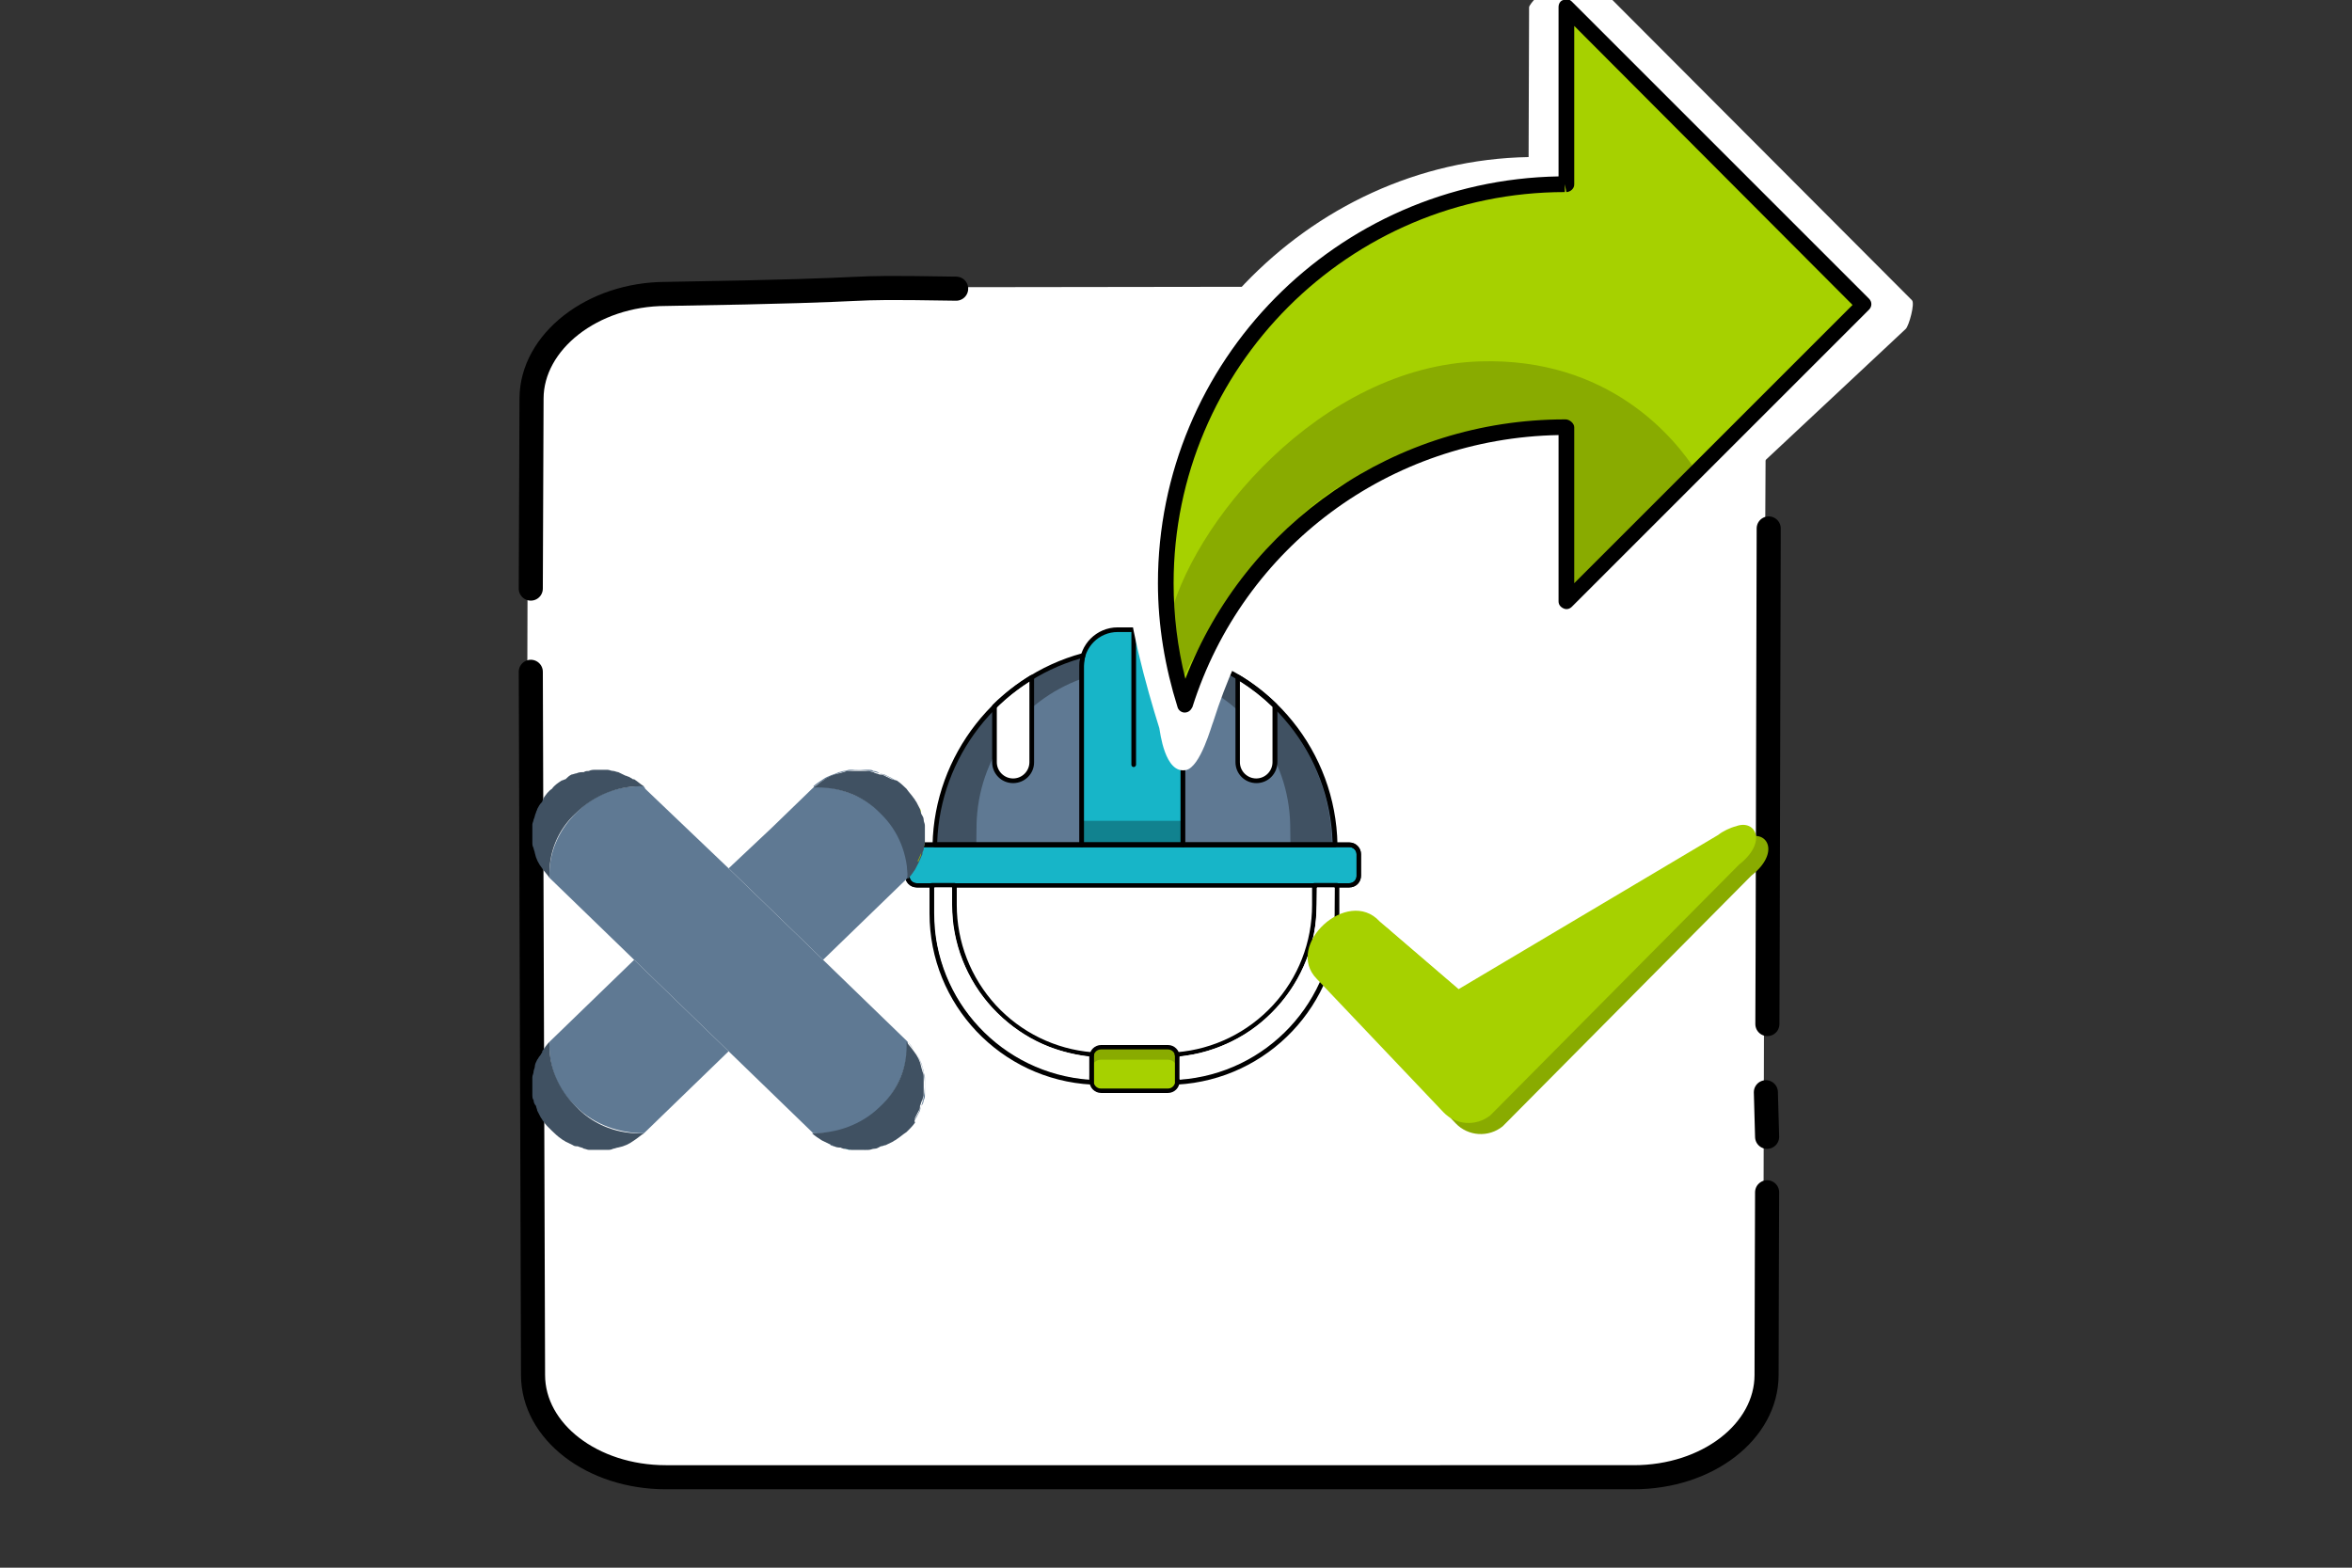 <?xml version="1.0" encoding="UTF-8" standalone="no"?>
<!-- Generator: Adobe Illustrator 24.3.0, SVG Export Plug-In . SVG Version: 6.00 Build 0)  -->

<svg
   xmlns:dc="http://purl.org/dc/elements/1.1/"
   xmlns:cc="http://creativecommons.org/ns#"
   xmlns:rdf="http://www.w3.org/1999/02/22-rdf-syntax-ns#"
   xmlns:svg="http://www.w3.org/2000/svg"
   xmlns="http://www.w3.org/2000/svg"
   xmlns:sodipodi="http://sodipodi.sourceforge.net/DTD/sodipodi-0.dtd"
   xmlns:inkscape="http://www.inkscape.org/namespaces/inkscape"
   version="1.1"
   id="Capa_1"
   x="0px"
   y="0px"
   viewBox="0 0 300 200"
   style="enable-background:new 0 0 300 200;"
   xml:space="preserve"
   sodipodi:docname="campaign.svg"
   inkscape:version="0.92.5 (2060ec1f9f, 2020-04-08)"><rect x="0" y="0" width="300" height="200" fill="#333333" stroke="none"/><defs
   id="defs896" /><sodipodi:namedview
   pagecolor="#ffffff"
   bordercolor="#666666"
   borderopacity="1"
   objecttolerance="10"
   gridtolerance="10"
   guidetolerance="10"
   inkscape:pageopacity="0"
   inkscape:pageshadow="2"
   inkscape:window-width="1920"
   inkscape:window-height="1027"
   id="namedview894"
   showgrid="false"
   inkscape:zoom="2.1275"
   inkscape:cx="161.13287"
   inkscape:cy="137.5639"
   inkscape:window-x="0"
   inkscape:window-y="27"
   inkscape:window-maximized="1"
   inkscape:current-layer="Capa_1"
   inkscape:pagecheckerboard="true" />
<style
   type="text/css"
   id="style815">
	.st0{fill:#5F7993;}
	.st1{fill:#17B5C8;}
	.st2{fill:#11828F;}
	.st3{fill:#405162;}
	.st4{fill:#A6D100;}
	.st5{fill:#89AB00;}
	.st6{fill:#FFFFFF;}
	.st7{fill:none;stroke:#17B5C8;stroke-width:2;stroke-miterlimit:10;}
</style>

<path
   style="opacity:1;fill:#ffffff;fill-opacity:1;fill-rule:nonzero;stroke:none;stroke-width:1.917;stroke-linecap:round;stroke-linejoin:round;stroke-miterlimit:4;stroke-dasharray:none;stroke-dashoffset:0;stroke-opacity:1"
   d="m 84.492,36.689 100.905,-0.137 24.528,0.287 c 7.882,0.092 15.367,4.637 15.321,13.248 l -0.088,16.561 -0.27,108.153 c -0.018,7.231 -7.557,13.052 -16.944,13.052 H 84.492 c -9.387,0 -16.933,-5.821 -16.944,-13.052 l -0.287,-89.839 0.096,-34.925 c 0.02,-7.231 7.749,-13.334 17.136,-13.347 z"
   id="rect2590-7"
   inkscape:connector-curvature="0"
   sodipodi:nodetypes="ccsscsssscssc" /><path
   style="opacity:1;fill:none;fill-opacity:1;fill-rule:nonzero;stroke:#000000;stroke-width:3.071;stroke-linecap:round;stroke-linejoin:round;stroke-miterlimit:4;stroke-dasharray:none;stroke-dashoffset:0;stroke-opacity:1"
   d="m 67.702,75.091 0.096,-24.264 c 0.029,-7.221 7.749,-13.317 17.136,-13.329 v 0 C 117.044,36.985 104.122,36.545 121.958,36.828 m 103.642,30.587 -0.135,54.005 -0.034,9.226 m -0.192,8.698 0.158,5.688 m 0,7.076 -0.034,9.816 -0.034,13.501 c -0.018,7.221 -7.557,13.035 -16.944,13.035 H 84.934 c -9.387,0 -16.933,-5.813 -16.944,-13.035 l -0.287,-89.72"
   id="rect2590"
   inkscape:connector-curvature="0"
   sodipodi:nodetypes="csscccccccccssssc" /><g
   id="g891-3"
   transform="matrix(0.297,0,0,0.297,99.969,80.037)"><path
     class="st4"
     d="m 164.9,199 h -28.7 c -2.3,0 -4.1,-1.8 -4.1,-4.1 v -10.5 c 0,-2.3 1.8,-4.1 4.1,-4.1 h 28.7 c 2.3,0 4.1,1.8 4.1,4.1 v 10.5 c 0,2.3 -1.8,4.1 -4.1,4.1 z"
     id="path817-6"
     inkscape:connector-curvature="0"
     style="fill:#a6d100" /><path
     class="st5"
     d="m 164.9,180.3 h -28.6 c -2.3,0 -4.1,1.8 -4.1,4.1 v 5.4 c 0,-2.3 1.8,-4.1 4.1,-4.1 h 28.6 c 2.3,0 4.1,1.8 4.1,4.1 v -5.4 c 0,-2.3 -1.8,-4.1 -4.1,-4.1 z"
     id="path819-7"
     inkscape:connector-curvature="0"
     style="fill:#89ab00" /><path
     class="st1"
     d="M 242.9,110.7 H 57.1 c -2.3,0 -4.1,-1.8 -4.1,-4.1 v -9.2 c 0,-2.3 1.8,-4.1 4.1,-4.1 h 185.7 c 2.3,0 4.1,1.8 4.1,4.1 v 9.2 c 0,2.3 -1.8,4.1 -4,4.1 z"
     id="path821-5"
     inkscape:connector-curvature="0"
     style="fill:#17b5c8" /><path
     class="st1"
     d="M 242.9,110.7 H 57.1 c -2.3,0 -4.1,-1.8 -4.1,-4.1 v -9.2 c 0,-2.3 1.8,-4.1 4.1,-4.1 h 185.7 c 2.3,0 4.1,1.8 4.1,4.1 v 9.2 c 0,2.3 -1.8,4.1 -4,4.1 z"
     id="path823-3"
     inkscape:connector-curvature="0"
     style="fill:#17b5c8" /><g
     id="g829-5"><path
       class="st0"
       d="M 128.6,12.1 C 92.4,21.8 65.7,54.4 64.9,93.4 H 128 v -77 c 0,-1.5 0.2,-2.9 0.6,-4.3 z"
       id="path825-6"
       inkscape:connector-curvature="0"
       style="fill:#5f7993" /><path
       class="st0"
       d="M 236.8,93.4 C 236,53.5 208,20.3 170.6,11.4 c 0.5,1.6 0.8,3.2 0.8,5 v 77 z"
       id="path827-2"
       inkscape:connector-curvature="0"
       style="fill:#5f7993" /></g><path
     class="st3"
     d="M 82.8,84.8 C 83.4,55.9 102,31.4 127.9,22.1 v -5.7 c 0,-1.5 0.2,-3 0.6,-4.4 -36.2,9.7 -62.9,42.3 -63.7,81.3 h 17.9 z"
     id="path831-9"
     inkscape:connector-curvature="0"
     style="fill:#405162" /><path
     class="st3"
     d="M 217.5,84.8 C 216.9,55.9 198.3,31.4 172.4,22.1 v -5.7 c 0,-1.5 -0.2,-3 -0.6,-4.4 36.2,9.7 62.9,42.3 63.7,81.3 h -17.9 z"
     id="path833-1"
     inkscape:connector-curvature="0"
     style="fill:#405162" /><path
     class="st1"
     d="m 171.4,93.4 v -77 C 171.4,7.9 164.5,1 156,1 H 143.4 C 134.9,1 128,7.9 128,16.4 v 77 z"
     id="path835-2"
     inkscape:connector-curvature="0"
     style="fill:#17b5c8" /><rect
     x="128"
     y="83.1"
     class="st2"
     width="43.5"
     height="10.3"
     id="rect837-7"
     style="fill:#11828f" /><g
     id="g841-0"><path
       d="m 150.3,60 c -0.5,0 -1,-0.4 -1,-1 V 1 c 0,-0.5 0.4,-1 1,-1 0.5,0 1,0.4 1,1 v 58 c 0,0.5 -0.5,1 -1,1 z"
       id="path839-9"
       inkscape:connector-curvature="0" /></g><g
     id="g847-3"><path
       class="st6"
       d="m 203,65.9 c 4.4,0 8,-3.6 8,-8 V 33.7 C 206.2,29 200.8,24.8 194.9,21.3 v 36.6 c 0.1,4.4 3.6,8 8.1,8 z"
       id="path843-6"
       inkscape:connector-curvature="0"
       style="fill:#ffffff" /><path
       d="m 203,66.9 c -5,0 -9,-4 -9,-9 V 21.3 c 0,-0.4 0.2,-0.7 0.5,-0.9 0.3,-0.2 0.7,-0.2 1,0 5.9,3.5 11.3,7.7 16.2,12.5 0.2,0.2 0.3,0.4 0.3,0.7 v 24.2 c 0,5.1 -4,9.1 -9,9.1 z m -7.1,-43.8 v 34.8 c 0,3.9 3.2,7 7,7 3.9,0 7,-3.2 7,-7 V 34.1 c -4.2,-4.1 -8.9,-7.8 -14,-11 z"
       id="path845-0"
       inkscape:connector-curvature="0" /></g><g
     id="g853-6"><path
       class="st6"
       d="m 98.5,65.9 c 4.4,0 8,-3.6 8,-8 V 21.4 c -5.8,3.5 -11.2,7.7 -16.1,12.5 v 24 c 0.1,4.4 3.7,8 8.1,8 z"
       id="path849-2"
       inkscape:connector-curvature="0"
       style="fill:#ffffff" /><path
       d="m 98.5,66.9 c -5,0 -9,-4 -9,-9 v -24 c 0,-0.3 0.1,-0.5 0.3,-0.7 4.9,-4.8 10.4,-9.1 16.2,-12.6 0.3,-0.2 0.7,-0.2 1,0 0.3,0.2 0.5,0.5 0.5,0.9 V 58 c 0,4.9 -4,8.9 -9,8.9 z m -7,-32.6 v 23.6 c 0,3.9 3.2,7 7,7 3.9,0 7,-3.2 7,-7 V 23.2 c -5,3.2 -9.8,6.9 -14,11.1 z"
       id="path851-6"
       inkscape:connector-curvature="0" /></g><g
     id="g857-1"><path
       d="M 171.4,94.4 H 128 c -0.5,0 -1,-0.4 -1,-1 v -77 C 127,7.4 134.3,0 143.4,0 H 156 c 9.1,0 16.4,7.4 16.4,16.4 v 77 c 0,0.6 -0.4,1 -1,1 z m -42.5,-2 h 41.5 v -76 C 170.5,8.5 164,2 156,2 h -12.6 c -8,0 -14.5,6.5 -14.5,14.5 z"
       id="path855-8"
       inkscape:connector-curvature="0" /></g><g
     id="g867-7"><g
       id="g861-9"><path
         d="M 128,94.4 H 64.9 c -0.3,0 -0.5,-0.1 -0.7,-0.3 -0.2,-0.2 -0.3,-0.4 -0.3,-0.7 0.8,-38.5 27.3,-72.3 64.4,-82.3 0.3,-0.1 0.7,0 1,0.3 0.3,0.3 0.3,0.6 0.2,1 -0.4,1.3 -0.6,2.7 -0.6,4.1 v 77 c 0,0.5 -0.4,0.9 -0.9,0.9 z m -62.1,-2 H 127 v -76 c 0,-1 0.1,-2 0.3,-3 -35.2,10.2 -60.2,42.4 -61.4,79 z"
         id="path859-2"
         inkscape:connector-curvature="0" /></g><g
       id="g865-0"><path
         d="m 236.8,94.4 h -65.3 c -0.5,0 -1,-0.4 -1,-1 v -77 c 0,-1.6 -0.3,-3.1 -0.8,-4.7 -0.1,-0.3 0,-0.7 0.2,-1 0.2,-0.3 0.6,-0.4 1,-0.3 38.6,9.1 66.2,43.2 66.9,82.9 0,0.3 -0.1,0.5 -0.3,0.7 -0.2,0.3 -0.4,0.4 -0.7,0.4 z m -64.4,-2 h 63.3 c -1.2,-37.8 -27.2,-70.2 -63.8,-79.6 0.3,1.2 0.4,2.4 0.4,3.6 v 76 z"
         id="path863-2"
         inkscape:connector-curvature="0" /></g></g><g
     id="g871-3"><path
       d="m 165,200 h -28.7 c -2.8,0 -5,-2.3 -5,-5 v -10.6 c 0,-2.8 2.3,-5 5,-5 H 165 c 2.8,0 5,2.3 5,5 V 195 c 0,2.7 -2.2,5 -5,5 z m -28.8,-18.7 c -1.7,0 -3.1,1.4 -3.1,3.1 V 195 c 0,1.7 1.4,3.1 3.1,3.1 H 165 c 1.7,0 3.1,-1.4 3.1,-3.1 v -10.6 c 0,-1.7 -1.4,-3.1 -3.1,-3.1 z"
       id="path869-7"
       inkscape:connector-curvature="0" /></g><g
     id="g875-5"><path
       d="M 242.9,111.7 H 57.1 c -2.8,0 -5,-2.3 -5,-5 v -9.3 c 0,-2.8 2.3,-5 5,-5 h 185.8 c 2.8,0 5,2.3 5,5 v 9.3 c 0,2.8 -2.2,5 -5,5 z M 57.1,94.4 c -1.7,0 -3.1,1.4 -3.1,3.1 v 9.3 c 0,1.7 1.4,3.1 3.1,3.1 h 185.8 c 1.7,0 3.1,-1.4 3.1,-3.1 v -9.3 c 0,-1.7 -1.4,-3.1 -3.1,-3.1 z"
       id="path873-9"
       inkscape:connector-curvature="0" /></g><g
     id="g879-2"><path
       d="M 242.9,111.7 H 57.1 c -2.8,0 -5,-2.3 -5,-5 v -9.3 c 0,-2.8 2.3,-5 5,-5 h 185.8 c 2.8,0 5,2.3 5,5 v 9.3 c 0,2.8 -2.2,5 -5,5 z M 57.1,94.4 c -1.7,0 -3.1,1.4 -3.1,3.1 v 9.3 c 0,1.7 1.4,3.1 3.1,3.1 h 185.8 c 1.7,0 3.1,-1.4 3.1,-3.1 v -9.3 c 0,-1.7 -1.4,-3.1 -3.1,-3.1 z"
       id="path877-2"
       inkscape:connector-curvature="0" /></g><g
     id="g889-8"><g
       id="g883-9"><path
         d="m 132.2,196.4 c 0,0 0,0 0,0 -39,-2.1 -69.6,-34.4 -69.6,-73.5 v -12.1 c 0,-0.5 0.4,-1 1,-1 h 9.7 c 0.5,0 1,0.4 1,1 v 8.4 c 0,16 6,31.3 16.8,43.1 10.8,11.7 25.5,18.9 41.3,20.2 0.3,0 0.6,0.2 0.7,0.4 0.2,0.2 0.2,0.5 0.2,0.8 -0.1,0.3 -0.1,0.5 -0.1,0.7 v 10.5 c 0,0.1 0,0.1 0,0.2 v 0.2 c 0,0.3 -0.1,0.6 -0.3,0.8 -0.1,0.1 -0.4,0.3 -0.7,0.3 z M 64.6,111.7 v 11.1 c 0,37.7 29.2,68.8 66.6,71.5 v -9.9 c 0,0 0,0 0,-0.1 -15.9,-1.6 -30.6,-9 -41.5,-20.8 C 78.5,151.4 72.3,135.6 72.3,119.1 v -7.4 z"
         id="path881-73"
         inkscape:connector-curvature="0" /></g><g
       id="g887-6"><path
         d="m 169,196.4 c -0.3,0 -0.5,-0.1 -0.7,-0.3 -0.2,-0.2 -0.3,-0.5 -0.3,-0.8 v -0.2 c 0,-0.1 0,-0.1 0,-0.2 v -10.5 c 0,-0.2 0,-0.5 -0.1,-0.7 -0.1,-0.3 0,-0.6 0.2,-0.8 0.2,-0.2 0.4,-0.4 0.7,-0.4 15.8,-1.3 30.5,-8.5 41.3,-20.2 10.9,-11.8 16.8,-27.1 16.8,-43.1 v -8.4 c 0,-0.5 0.4,-1 1,-1 h 9.7 c 0.5,0 1,0.4 1,1 v 12.1 c 0,39 -30.6,71.3 -69.6,73.5 0,0 0,0 0,0 z m 1,-12.1 c 0,0 0,0.1 0,0 v 10 c 37.4,-2.6 66.6,-33.8 66.6,-71.5 v -11.1 h -7.7 v 7.4 c 0,16.5 -6.2,32.3 -17.4,44.4 -10.9,11.9 -25.6,19.2 -41.5,20.8 z"
         id="path885-1"
         inkscape:connector-curvature="0" /></g></g><path
     style="opacity:1;fill:#ffffff;fill-opacity:1;fill-rule:nonzero;stroke:none;stroke-width:0.235;stroke-linecap:round;stroke-linejoin:round;stroke-miterlimit:4;stroke-dasharray:none;stroke-dashoffset:0;stroke-opacity:1"
     d="m 165.081,167.26 v -3.649 l 0.764,-0.118 c 3.387,-0.525 4.281,-0.691 5.934,-1.102 6.692,-1.661 13.228,-4.803 18.44,-8.864 8.693,-6.773 14.893,-16.156 17.656,-26.719 1.081,-4.136 1.416,-6.851 1.558,-12.631 l 0.131,-5.347 h 2.822 2.822 l -0.138,6.639 c -0.183,8.821 -0.752,12.584 -2.865,18.932 -4.407,13.24 -14.497,24.791 -27.028,30.942 -6.183,3.035 -11.616,4.604 -18.743,5.412 l -1.351,0.153 z"
     id="path1552-2"
     inkscape:connector-curvature="0"
     transform="matrix(1.328,0,0,1.328,-49.272,-32.848)" /><path
     style="opacity:1;fill:#ffffff;fill-opacity:1;fill-rule:nonzero;stroke:none;stroke-width:0.235;stroke-linecap:round;stroke-linejoin:round;stroke-miterlimit:4;stroke-dasharray:none;stroke-dashoffset:0;stroke-opacity:1"
     d="m 131.826,170.405 c -14.047,-2.135 -26.475,-9.531 -35.18,-20.935 -4.103,-5.375 -7.422,-12.284 -9.124,-18.992 -1.245,-4.908 -1.456,-6.856 -1.579,-14.538 l -0.113,-7.109 h 2.845 2.845 v 4.765 c 0,5.295 0.207,7.468 1.091,11.451 0.876,3.946 2.021,7.209 3.835,10.928 3.248,6.659 7.767,12.313 13.523,16.919 7.322,5.859 14.583,8.949 24.853,10.577 l 0.881,0.14 v 3.632 c 0,4.238 0.503,3.828 -3.878,3.162 z"
     id="path1554-9"
     inkscape:connector-curvature="0"
     transform="matrix(1.328,0,0,1.328,-49.272,-32.848)" /></g><g
   transform="translate(26.697,-0.07)"
   id="g7772-8"
   style="fill:#17b5c8;stroke-width:0.1;stroke-miterlimit:4;stroke-dasharray:none"><path
     inkscape:connector-curvature="0"
     d="m 124.566,98.312 c -2.721,0.532 -3.293,-4.953 -3.393,-5.353 -1.6,-5.1 -4.162,-14.222 -4.162,-19.622 0,-28.3 22.966,-52.729 51.266,-53.229 L 168.34,1 c 0.001,-0.4 1.845,-2.445 3.89,-3.72 5.805,1.445 7.822,-0.539 4.155,0.2 l 40.794,40.898 c 0.399,0.401 -0.389,3.271 -0.802,3.658 l -40.915,38.289 c -0.31,0.29 -1.806,2.346 -3.26,2.36 -1.454,0.015 -1.187,-2.122 -1.265,-3.227 l -0.997,-21.532 c -21.5,0.4 -35.381,13.701 -41.881,34.201 -0.2,0.4 -1.623,5.819 -3.493,6.184 z M 164.591,26.093 172.9,24.6 C 145.4,24.6 123,47 123,74.5 c 0,4.1 0.5,8.2 1.5,12.2 7.7,-19.9 26.8,-33.1 48.4,-33.1 h 0.1 c 0.5,0 1.1,0.5 1.1,1 V 74.5 L 209.6,39 174.1,3.4 v 20.2 c 0,0.3 -0.1,0.5 -0.3,0.7 -0.2,0.2 -0.5,0.3 -0.7,0.3 z"
     id="path7770-6"
     style="fill:#ffffff;stroke-width:0.1;stroke-miterlimit:4;stroke-dasharray:none"
     sodipodi:nodetypes="scscsccssszcccsccscssscccsscc" /></g><g
   id="g1067-3"
   transform="matrix(2.092,-0.549,0.549,2.092,158.248,101.436)"><path
     sodipodi:nodetypes="ccccccccc"
     inkscape:connector-curvature="0"
     id="path827-3-1"
     d="m 28.316,10.01 c -0.323,-0.01 -0.847,0.09 -1.139,0.227 l -17.12,4.913 -3.493,-5.05 c -1.298,-2.463 -5.825,-0.065 -4.439,2.349 l 5.221,9.49 c 0.515,0.938 1.665,1.321 2.641,0.881 L 27.918,12.244 c 2.008,-0.872 1.604,-2.371 0.399,-2.235 z"
     style="color:#000000;font-style:normal;font-variant:normal;font-weight:normal;font-stretch:normal;font-size:medium;line-height:normal;font-family:sans-serif;font-variant-ligatures:normal;font-variant-position:normal;font-variant-caps:normal;font-variant-numeric:normal;font-variant-alternates:normal;font-feature-settings:normal;text-indent:0;text-align:start;text-decoration:none;text-decoration-line:none;text-decoration-style:solid;text-decoration-color:#000000;letter-spacing:normal;word-spacing:normal;text-transform:none;writing-mode:lr-tb;direction:ltr;text-orientation:mixed;dominant-baseline:auto;baseline-shift:baseline;text-anchor:start;white-space:normal;shape-padding:0;clip-rule:nonzero;display:inline;overflow:visible;visibility:visible;opacity:1;isolation:auto;mix-blend-mode:normal;color-interpolation:sRGB;color-interpolation-filters:linearRGB;solid-color:#000000;solid-opacity:1;vector-effect:none;fill:#89ab00;fill-opacity:1;fill-rule:nonzero;stroke:none;stroke-width:4.1;stroke-linecap:round;stroke-linejoin:round;stroke-miterlimit:4;stroke-dasharray:none;stroke-dashoffset:0;stroke-opacity:1;color-rendering:auto;image-rendering:auto;shape-rendering:auto;text-rendering:auto;enable-background:accumulate" /><path
     sodipodi:nodetypes="ccccccccc"
     inkscape:connector-curvature="0"
     id="path827-36-9"
     d="M 27.785,9.193 C 27.462,9.183 26.938,9.283 26.646,9.42 L 9.526,14.334 6.033,9.283 C 4.735,6.82 0.208,9.219 1.594,11.633 l 5.221,9.49 c 0.515,0.938 1.665,1.321 2.641,0.881 L 27.386,11.428 c 2.008,-0.872 1.604,-2.371 0.399,-2.235 z"
     style="color:#000000;font-style:normal;font-variant:normal;font-weight:normal;font-stretch:normal;font-size:medium;line-height:normal;font-family:sans-serif;font-variant-ligatures:normal;font-variant-position:normal;font-variant-caps:normal;font-variant-numeric:normal;font-variant-alternates:normal;font-feature-settings:normal;text-indent:0;text-align:start;text-decoration:none;text-decoration-line:none;text-decoration-style:solid;text-decoration-color:#000000;letter-spacing:normal;word-spacing:normal;text-transform:none;writing-mode:lr-tb;direction:ltr;text-orientation:mixed;dominant-baseline:auto;baseline-shift:baseline;text-anchor:start;white-space:normal;shape-padding:0;clip-rule:nonzero;display:inline;overflow:visible;visibility:visible;opacity:1;isolation:auto;mix-blend-mode:normal;color-interpolation:sRGB;color-interpolation-filters:linearRGB;solid-color:#000000;solid-opacity:1;vector-effect:none;fill:#a6d100;fill-opacity:1;fill-rule:nonzero;stroke:none;stroke-width:4.1;stroke-linecap:round;stroke-linejoin:round;stroke-miterlimit:4;stroke-dasharray:none;stroke-dashoffset:0;stroke-opacity:1;color-rendering:auto;image-rendering:auto;shape-rendering:auto;text-rendering:auto;enable-background:accumulate" /></g><g
   id="g935-4"
   transform="matrix(0.559,0,0,0.559,79.595,121.72)"><polygon
     class="st4"
     points=""
     id="polygon873-7"
     style="fill:#a6d100" /><polygon
     class="st4"
     points=""
     id="polygon875-8"
     style="fill:#a6d100" /><polygon
     class="st1"
     points=""
     id="polygon917-4"
     style="fill:#17b5c8" /><polygon
     class="st1"
     points=""
     id="polygon925-5"
     style="fill:#17b5c8" /><g
     id="g1638-0"
     transform="matrix(2.799,0,0,2.711,-20.917,-42.068)"><path
       style="fill:#405162"
       id="path865-3"
       d="m 30.6,9.1 c 0.2,-0.2 0.4,-0.5 0.6,-0.7 0,0 0,0 0,0 0,0 0,0 0,0 -0.2,0.2 -0.4,0.4 -0.6,0.7 z"
       class="st3"
       inkscape:connector-curvature="0" /><path
       style="fill:#5f7993"
       id="path867-6"
       d="m 8.3,16 -6.7,6.7 c -0.1,0.1 -0.1,0.1 -0.2,0.2 -0.1,2 0.6,4 2.2,5.5 1.5,1.5 3.5,2.2 5.5,2.2 0.1,-0.1 0.1,-0.1 0.2,-0.2 L 16,23.7 8.5,16.2 Z"
       class="st5"
       inkscape:connector-curvature="0" /><path
       style="fill:#5f7993"
       id="path869-3-1"
       d="m 23.7,16 3.4,-3.4 3.3,-3.3 C 30.5,9.2 30.5,9.2 30.6,9.1 30.7,7.1 30,5.1 28.4,3.6 26.9,2.1 24.9,1.4 22.9,1.4 23.1,1.2 23.4,1 23.7,0.8 c 0,0 0,0 0,0 0,0 0,0 0,0 0.4,-0.3 0.9,-0.4 1.3,-0.6 0.1,0 0.3,-0.1 0.4,-0.1 0.2,0 0.3,-0.1 0.5,-0.1 0.2,0 0.3,0 0.5,0 0.2,0 0.3,0 0.5,0 0.2,0 0.3,0 0.5,0 0.1,0 0.3,0 0.4,0.1 0.2,0 0.4,0.1 0.5,0.2 0.1,0 0.3,0.1 0.4,0.1 0.2,0.1 0.4,0.2 0.6,0.3 0.1,0.1 0.2,0.1 0.3,0.2 0.3,0.2 0.5,0.4 0.8,0.7 0,0 0,0 0,0 -1.8,-1.8 -4.6,-2.1 -6.7,-0.7 -0.3,0.2 -0.6,0.4 -0.9,0.7 L 19.5,4.9 16,8.3 16.2,8.5 Z"
       class="st3"
       inkscape:connector-curvature="0" /><path
       style="fill:#405162"
       id="path871-0"
       d="m 1.4,22.9 c -0.2,0.2 -0.4,0.5 -0.6,0.8 0,0 0,0 0,0 0,0 0,0.1 0,0.1 -0.1,0.1 -0.1,0.2 -0.2,0.3 -0.1,0.1 -0.1,0.2 -0.2,0.3 -0.1,0.2 -0.2,0.4 -0.2,0.6 0,0.1 -0.1,0.3 -0.1,0.4 0,0.2 -0.1,0.3 -0.1,0.5 0,0.2 0,0.3 0,0.5 0,0.2 0,0.3 0,0.5 0,0.2 0,0.3 0,0.5 0,0.1 0,0.3 0.1,0.4 0,0.2 0.1,0.4 0.2,0.5 0,0.1 0.1,0.3 0.1,0.4 0.1,0.2 0.2,0.4 0.3,0.6 0.1,0.1 0.1,0.2 0.2,0.3 0.2,0.3 0.4,0.5 0.7,0.8 0,0 0,0 0,0 v 0 0 c 0.2,0.2 0.5,0.5 0.8,0.7 0.1,0.1 0.2,0.1 0.3,0.2 0.2,0.1 0.4,0.2 0.6,0.3 0.1,0.1 0.3,0.1 0.4,0.1 0.2,0.1 0.4,0.1 0.5,0.2 0.1,0 0.3,0.1 0.4,0.1 0.2,0 0.3,0 0.5,0 0.2,0 0.3,0 0.5,0 0.2,0 0.3,0 0.5,0 0.2,0 0.3,0 0.5,-0.1 0.1,0 0.3,-0.1 0.4,-0.1 0.5,-0.1 0.9,-0.3 1.3,-0.6 0,0 0,0 0,0 0,0 0,0 0,0 C 8.6,31 8.8,30.8 9.1,30.6 7.1,30.7 5.1,30 3.6,28.4 2.1,26.9 1.3,24.9 1.4,22.9 Z"
       class="st6"
       inkscape:connector-curvature="0" /><path
       style="fill:#a6d100"
       id="path877-6-6"
       d="m 31.8,7 c 0,-0.1 0,-0.1 0,0 0,-0.1 -0.1,0 0,0 -0.1,0 -0.1,0 0,0 z"
       class="st4"
       inkscape:connector-curvature="0" /><path
       style="fill:#a6d100"
       id="path879-3"
       d="m 31.2,8.3 c 0,0 0,0 0,0 0.1,-0.2 0.2,-0.3 0.2,-0.4 0,-0.1 0.1,-0.1 0.1,-0.2 -0.1,0.2 -0.2,0.4 -0.3,0.6 0,0 0,0 0,0 z"
       class="st4"
       inkscape:connector-curvature="0" /><path
       style="fill:#a6d100"
       id="path881-7-2"
       d="m 31.9,4.6 c 0,-0.1 0,-0.3 -0.1,-0.4 0,0 0,0 0,0 0.1,0.1 0.1,0.3 0.1,0.4 0,0 0,0 0,0 z"
       class="st4"
       inkscape:connector-curvature="0" /><path
       style="fill:#a6d100"
       id="path883-0"
       d="M 31.2,2.7 C 31.1,2.6 31.1,2.5 31,2.4 c 0,0 0,0 0,0 0.1,0.1 0.2,0.2 0.2,0.3 0,0 0,0 0,0 z"
       class="st4"
       inkscape:connector-curvature="0" /><path
       style="fill:#a6d100"
       id="path885-5-6"
       d="m 32,5.6 c 0,-0.2 0,-0.3 0,-0.5 0,0 0,0 0,0 0,0.2 0,0.4 0,0.5 0,0 0,0 0,0 z"
       class="st4"
       inkscape:connector-curvature="0" /><path
       style="fill:#a6d100"
       id="path887-1"
       d="m 31.9,6.6 c 0,-0.2 0.1,-0.3 0.1,-0.5 0,0 0,0 0,0 -0.1,0.1 -0.1,0.3 -0.1,0.5 0,0 0,0 0,0 z"
       class="st4"
       inkscape:connector-curvature="0" /><path
       style="fill:#a6d100"
       id="path889-5"
       d="m 31.7,3.6 c 0,-0.1 -0.1,-0.3 -0.1,-0.4 0,0 0,0 0,0 0,0.2 0,0.3 0.1,0.4 0,0 0,0 0,0 z"
       class="st4"
       inkscape:connector-curvature="0" /><path
       style="fill:#405162"
       id="path891-5"
       d="M 29.3,0.8 C 29.1,0.7 28.9,0.6 28.7,0.5 28.6,0.4 28.4,0.4 28.3,0.4 28.1,0.3 27.9,0.3 27.8,0.2 c -0.1,0 -0.3,-0.1 -0.4,-0.1 -0.2,0 -0.3,0 -0.5,0 -0.2,0 -0.3,0 -0.5,0 -0.2,0 -0.3,0 -0.5,0 -0.2,0 -0.3,0 -0.5,0.1 -0.1,0 -0.3,0.1 -0.4,0.1 -0.5,0.1 -0.9,0.3 -1.3,0.6 0,0 0,0 0,0 0,0 0,0 0,0 -0.3,0.2 -0.5,0.4 -0.8,0.6 2,-0.1 4,0.6 5.5,2.2 1.5,1.5 2.2,3.5 2.2,5.5 0,0 0,0 0,0 0.2,-0.2 0.4,-0.5 0.6,-0.8 0,0 0,0 0,0 0.1,-0.2 0.2,-0.4 0.3,-0.6 0.1,-0.2 0.2,-0.5 0.3,-0.7 0,0 0,-0.1 0,-0.1 0,-0.1 0.1,-0.2 0.1,-0.3 C 31.9,6.5 32,6.3 32,6.1 32,6 32,5.8 32,5.7 32,5.5 32,5.4 32,5.2 32,5 32,4.9 32,4.7 32,4.5 31.9,4.4 31.9,4.2 31.9,4 31.8,3.9 31.7,3.7 31.7,3.6 31.6,3.4 31.6,3.3 31.5,3.1 31.4,2.9 31.3,2.7 31.2,2.6 31.2,2.5 31.1,2.4 30.9,2.1 30.7,1.9 30.5,1.6 c 0,0 0,0 0,0 C 30.3,1.4 30,1.1 29.7,0.9 29.5,0.9 29.4,0.8 29.3,0.8 Z"
       class="st4"
       inkscape:connector-curvature="0" /><path
       style="fill:#a6d100"
       id="path893-4"
       d="m 31.5,7.6 c 0.1,-0.2 0.2,-0.4 0.2,-0.6 -0.1,0.3 -0.2,0.5 -0.3,0.7 0.1,0 0.1,0 0.1,-0.1 z"
       class="st4"
       inkscape:connector-curvature="0" /><path
       style="fill:#5f7993"
       id="path895-7"
       d="m 30.4,30.4 c -0.2,0.2 -0.5,0.5 -0.8,0.6 0.3,-0.1 0.6,-0.3 0.8,-0.6 z"
       class="st0"
       inkscape:connector-curvature="0" /><path
       style="fill:#5f7993"
       id="path897-6"
       d="m 29.3,31.3 c -0.2,0.1 -0.4,0.2 -0.6,0.3 0.2,-0.1 0.4,-0.2 0.6,-0.3 z"
       class="st0"
       inkscape:connector-curvature="0" /><path
       style="fill:#5f7993"
       id="path899-5"
       d="m 25.4,31.9 c -0.1,0 -0.2,-0.1 -0.3,-0.1 0.1,0 0.2,0 0.3,0.1 z"
       class="st0"
       inkscape:connector-curvature="0" /><path
       style="fill:#5f7993"
       id="path901-6"
       d="m 26.4,32 c -0.1,0 -0.3,0 -0.4,0 0.1,0 0.2,0 0.4,0 z"
       class="st0"
       inkscape:connector-curvature="0" /><path
       style="fill:#5f7993"
       id="path903-9"
       d="m 28.3,31.7 c -0.2,0.1 -0.3,0.1 -0.5,0.2 0.2,-0.1 0.4,-0.1 0.5,-0.2 z"
       class="st0"
       inkscape:connector-curvature="0" /><path
       style="fill:#5f7993"
       id="path905-3"
       d="m 27.4,31.9 c -0.2,0 -0.3,0 -0.5,0 0.1,0.1 0.3,0.1 0.5,0 z"
       class="st0"
       inkscape:connector-curvature="0" /><path
       style="fill:#5f7993"
       id="path907-7"
       d="m 24.2,31.5 c 0.2,0.1 0.5,0.2 0.7,0.3 -0.2,-0.1 -0.4,-0.1 -0.6,-0.2 0,-0.1 0,-0.1 -0.1,-0.1 z"
       class="st0"
       inkscape:connector-curvature="0" /><path
       style="fill:#5f7993"
       id="path909-4"
       d="m 22.9,30.6 c 0.2,0.2 0.5,0.4 0.7,0.6 0,0 0,0 0,0 0,0 0,0 0,0 -0.2,-0.2 -0.4,-0.4 -0.7,-0.6 z"
       class="st0"
       inkscape:connector-curvature="0" /><path
       style="fill:#5f7993"
       id="path911-5"
       d="M 31.2,23.7 C 31,23.4 30.8,23.1 30.5,22.8 L 27.2,19.5 23.7,16 16.2,8.5 16,8.3 9.2,1.6 C 9.2,1.5 9.1,1.5 9.1,1.4 7.1,1.3 5.1,2 3.6,3.6 2.1,5.1 1.3,7.1 1.4,9.1 1.5,9.2 1.5,9.2 1.6,9.3 l 6.7,6.7 0.2,0.2 7.5,7.5 3.4,3.4 3.3,3.3 c 0.1,0.1 0.1,0.1 0.2,0.2 2,0.1 4,-0.6 5.5,-2.2 1.5,-1.5 2.2,-3.5 2.2,-5.5 0.2,0.3 0.4,0.5 0.6,0.8 0,0 0,0 0,0 0,0 0,0 0,0 0.3,0.5 0.5,0.9 0.6,1.3 0,0.1 0.1,0.3 0.1,0.4 0,0.2 0.1,0.3 0.1,0.5 0,0.2 0,0.3 0,0.5 0,0.2 0,0.3 0,0.5 0,0.2 0,0.3 0,0.5 0,0.1 0,0.3 -0.1,0.4 0,0.2 -0.1,0.4 -0.2,0.5 0,0.1 -0.1,0.3 -0.1,0.4 -0.1,0.2 -0.2,0.4 -0.3,0.6 -0.1,0.1 -0.1,0.2 -0.2,0.3 -0.2,0.3 -0.4,0.5 -0.7,0.8 0,0 0,0 0,0 1.8,-1.8 2.1,-4.6 0.8,-6.7 z"
       class="st0"
       inkscape:connector-curvature="0" /><path
       style="fill:#405162"
       id="path913-2"
       d="M 9.1,1.4 C 8.8,1.2 8.6,1 8.3,0.8 c 0,0 0,0 0,0 0,0 -0.1,0 -0.1,0 C 8.1,0.7 8,0.7 7.9,0.6 7.8,0.6 7.7,0.5 7.6,0.5 7.4,0.4 7.2,0.3 7,0.2 6.9,0.2 6.7,0.1 6.6,0.1 6.4,0.1 6.3,0 6.1,0 5.9,0 5.8,0 5.6,0 5.4,0 5.3,0 5.1,0 5,0 4.8,0 4.6,0.1 4.5,0.1 4.3,0.1 4.2,0.2 4,0.2 3.8,0.2 3.6,0.3 3.5,0.3 3.3,0.4 3.2,0.4 3,0.5 2.9,0.6 2.7,0.8 2.6,0.8 2.5,0.9 2.4,0.9 2.1,1.1 1.8,1.3 1.6,1.6 c 0,0 0,0 0,0 v 0 0 C 1.3,1.8 1.1,2.1 0.9,2.4 0.9,2.5 0.8,2.6 0.8,2.7 0.6,2.9 0.5,3.1 0.4,3.3 0.4,3.4 0.3,3.5 0.3,3.6 0.2,3.8 0.2,4 0.1,4.2 0.1,4.3 0,4.5 0,4.6 0,4.8 0,5 0,5.1 c 0,0.2 0,0.3 0,0.5 0,0.2 0,0.3 0,0.5 0,0.2 0,0.3 0.1,0.5 0,0.1 0.1,0.3 0.1,0.4 0.1,0.5 0.3,0.9 0.6,1.3 0,0 0,0 0,0 0,0 0,0 0,0 C 1,8.6 1.2,8.8 1.4,9.1 1.3,7.1 2,5.1 3.6,3.6 5.1,2.1 7.1,1.3 9.1,1.4 Z"
       class="st1"
       inkscape:connector-curvature="0" /><path
       style="fill:#17b5c8"
       id="path915-5"
       d="m 29.3,31.2 c 0.1,-0.1 0.2,-0.1 0.3,-0.2 0,0 0,0 0,0 -0.1,0.1 -0.2,0.2 -0.3,0.2 0,0.1 0,0 0,0 z"
       class="st1"
       inkscape:connector-curvature="0" /><path
       style="fill:#17b5c8"
       id="path919-4"
       d="m 28.4,31.7 c 0.1,0 0.3,-0.1 0.4,-0.1 0,0 0,0 0,0 -0.2,0 -0.3,0.1 -0.4,0.1 -0.1,0 -0.1,0 0,0 z"
       class="st1"
       inkscape:connector-curvature="0" /><path
       style="fill:#17b5c8"
       id="path921-7"
       d="m 25.4,31.9 c 0.2,0 0.3,0.1 0.5,0.1 0,0 0,0 0,0 -0.1,-0.1 -0.3,-0.1 -0.5,-0.1 0,0 0,0 0,0 z"
       class="st1"
       inkscape:connector-curvature="0" /><path
       style="fill:#17b5c8"
       id="path923-4"
       d="m 27.4,31.9 c 0.1,0 0.3,0 0.4,-0.1 0,0 0,0 0,0 -0.1,0.1 -0.3,0.1 -0.4,0.1 0,0 0,0 0,0 z"
       class="st1"
       inkscape:connector-curvature="0" /><path
       style="fill:#17b5c8"
       id="path927-4"
       d="m 23.7,31.2 c 0,0 0,0 0,0 0.2,0.1 0.3,0.2 0.4,0.2 0.1,0 0.1,0.1 0.2,0.1 -0.3,-0.1 -0.4,-0.2 -0.6,-0.3 0,0 0,0 0,0 z"
       class="st1"
       inkscape:connector-curvature="0" /><path
       style="fill:#17b5c8"
       id="path929-3"
       d="m 26.4,32 c 0.2,0 0.3,0 0.5,0 0,0 0,0 0,0 -0.2,0 -0.4,0 -0.5,0 0,0 0,0 0,0 z"
       class="st1"
       inkscape:connector-curvature="0" /><path
       style="fill:#17b5c8"
       id="path931-0"
       d="m 25,31.8 c 0,0 0.1,0 0,0 0.1,0 0,0 0,0 0,-0.1 0,0 0,0 z"
       class="st1"
       inkscape:connector-curvature="0" /><path
       style="fill:#405162"
       id="path933-7"
       d="m 31.2,29.3 c 0.1,-0.2 0.2,-0.4 0.3,-0.6 0.1,-0.1 0.1,-0.3 0.1,-0.4 0.1,-0.2 0.1,-0.4 0.2,-0.5 0,-0.1 0.1,-0.3 0.1,-0.4 0,-0.2 0,-0.3 0,-0.5 0,-0.2 0,-0.3 0,-0.5 0,-0.2 0,-0.3 0,-0.5 0,-0.2 0,-0.3 -0.1,-0.5 0,-0.1 -0.1,-0.3 -0.1,-0.4 -0.1,-0.5 -0.3,-0.9 -0.6,-1.3 0,0 0,0 0,0 0,0 0,0 0,0 -0.2,-0.3 -0.4,-0.5 -0.6,-0.8 0.1,2 -0.6,4 -2.2,5.5 -1.5,1.5 -3.5,2.2 -5.5,2.2 0,0 0,0 0,0 0.2,0.2 0.5,0.4 0.8,0.6 0,0 0,0 0,0 0.2,0.1 0.4,0.2 0.6,0.3 0.1,0 0.1,0.1 0.2,0.1 0.2,0.1 0.4,0.2 0.6,0.2 0,0 0.1,0 0.1,0 0.1,0 0.2,0.1 0.3,0.1 0.2,0 0.4,0.1 0.6,0.1 0.1,0 0.3,0 0.4,0 0.2,0 0.3,0 0.5,0 0.2,0 0.3,0 0.5,0 0.2,0 0.3,-0.1 0.5,-0.1 0.2,0 0.3,-0.1 0.5,-0.2 0.1,0 0.3,-0.1 0.4,-0.1 0.2,-0.1 0.4,-0.2 0.6,-0.3 0.1,-0.1 0.2,-0.1 0.3,-0.2 0.3,-0.2 0.5,-0.4 0.8,-0.6 0,0 0,0 0,0 0.2,-0.2 0.5,-0.5 0.7,-0.8 -0.1,-0.2 0,-0.3 0,-0.4 z"
       class="st1"
       inkscape:connector-curvature="0" /></g></g><path
   inkscape:connector-curvature="0"
   class="st6"
   d="m 237.695,38.804 -37.9,-37.9 v 22.6 c -0.1,0 -0.1,0 -0.2,0 -28.1,0 -50.9,22.8 -50.9,50.9 0,5.4 0.9,10.6 2.4,15.5 6.6,-20.5 25.8,-35.4 48.5,-35.4 0.1,0 0.1,0 0.2,0 v 22.3 z"
   id="path7760"
   style="fill:#ffffff" /><path
   inkscape:connector-curvature="0"
   class="st4"
   d="m 237.695,38.804 -37.9,-37.9 v 22.6 c -0.1,0 -0.1,0 -0.2,0 -28.1,0 -50.9,22.8 -50.9,50.9 0,5.4 0.9,10.6 2.4,15.5 6.6,-20.5 25.8,-35.4 48.5,-35.4 0.1,0 0.1,0 0.2,0 v 22.3 z"
   id="path7766"
   style="fill:#a6d100" /><path
   inkscape:connector-curvature="0"
   class="st5"
   d="m 216.395,60.204 c -2.8,-4.4 -11.2,-14.6 -27.6,-14.1 -20.3,0.6 -37.1,20.8 -39.8,33.6 0.3,2.7 0.8,5.3 1.4,7.8 1.9,-4 13,-25.8 28.3,-28.6 0.2,0 0.3,-0.1 0.5,-0.1 6.2,-2.7 13.1,-4.2 20.4,-4.2 0.1,0 0.1,0 0.2,0 v 22.3 z"
   id="path7768"
   style="fill:#89ab00" /><g
   transform="translate(26.695,-0.096)"
   id="g7772"><path
     inkscape:connector-curvature="0"
     d="M 124.4,91 C 124,91 123.6,90.7 123.5,90.3 121.9,85.2 121,79.9 121,74.5 121,46.2 143.8,23.1 172.1,22.6 V 1 c 0,-0.4 0.2,-0.8 0.6,-0.9 0.4,-0.2 0.8,-0.1 1.1,0.2 l 37.9,37.9 c 0.4,0.4 0.4,1 0,1.4 l -37.9,37.9 c -0.3,0.3 -0.7,0.4 -1.1,0.2 -0.4,-0.2 -0.6,-0.5 -0.6,-0.9 V 55.6 c -21.5,0.4 -40.2,14.2 -46.7,34.7 -0.2,0.4 -0.5,0.7 -1,0.7 z m 48.5,-67.4 v 1 C 145.4,24.6 123,47 123,74.5 c 0,4.1 0.5,8.2 1.5,12.2 7.7,-19.9 26.8,-33.1 48.4,-33.1 0,0 0.1,0 0.1,0 0.5,0 1.1,0.5 1.1,1 V 74.5 L 209.6,39 174.1,3.4 v 20.2 c 0,0.3 -0.1,0.5 -0.3,0.7 -0.2,0.2 -0.5,0.3 -0.7,0.3 z"
     id="path7770" /></g></svg>